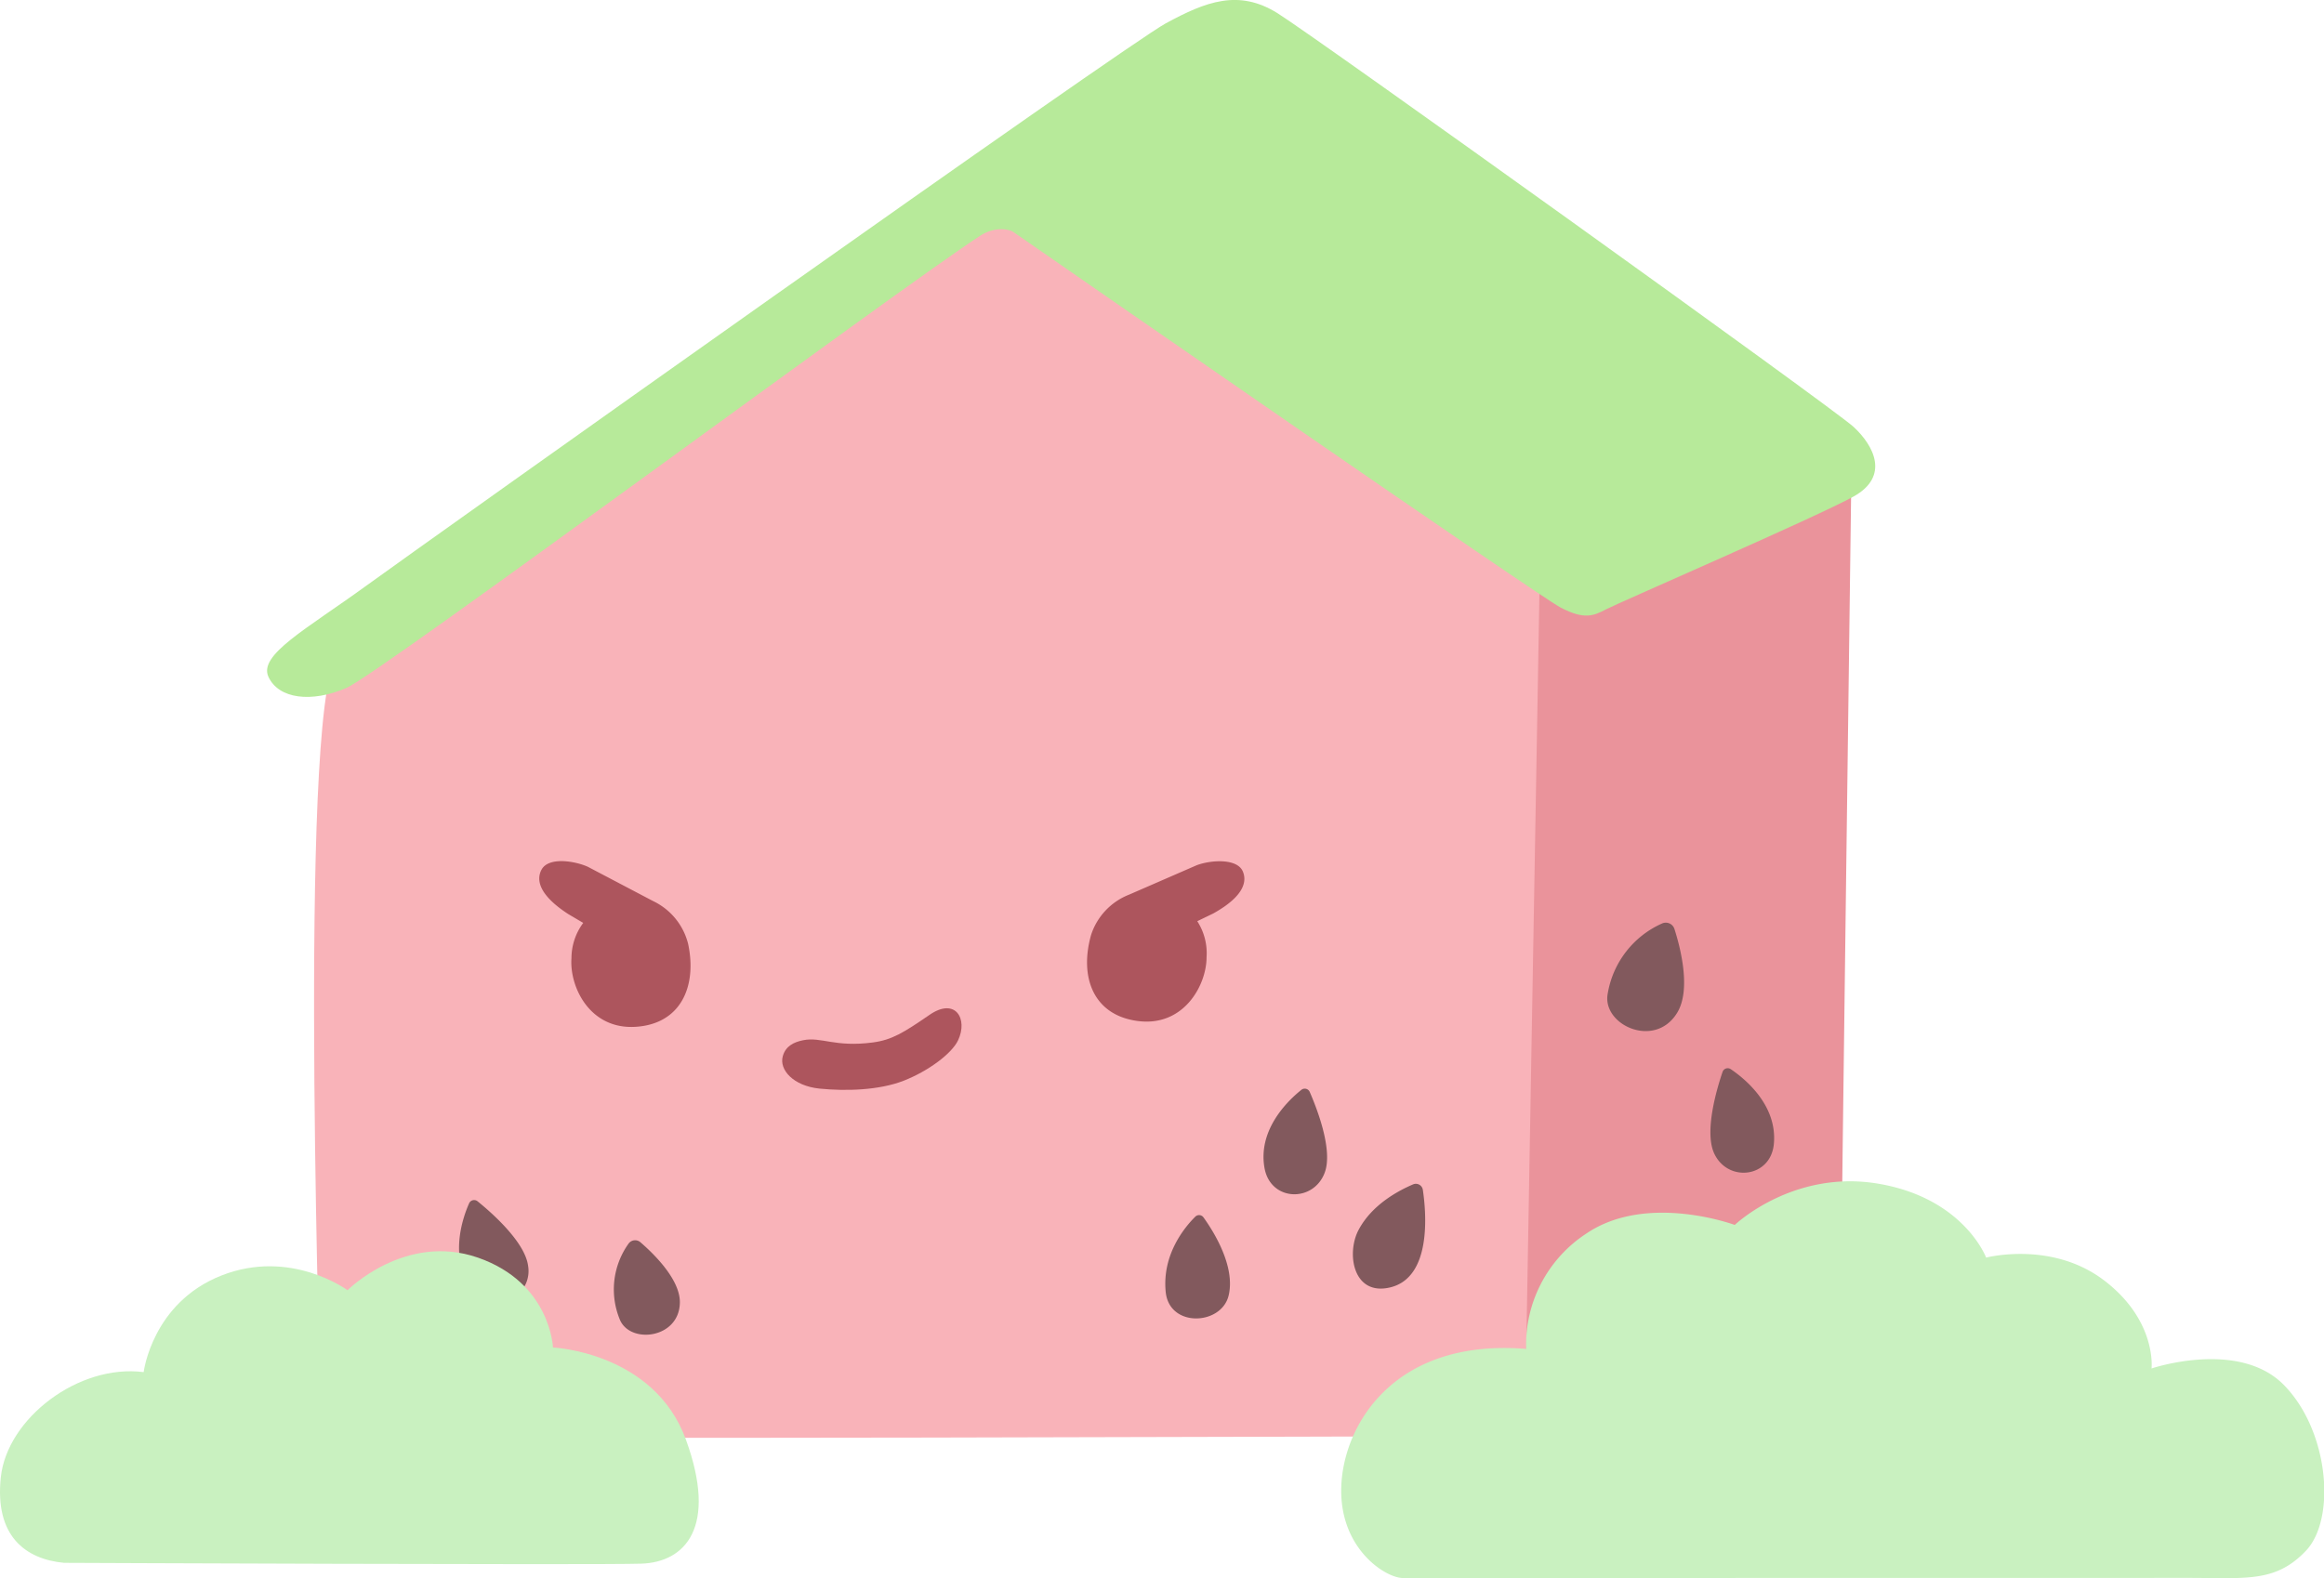 <svg xmlns="http://www.w3.org/2000/svg" viewBox="0 0 394.68 268.12"><defs><style>.cls-1{fill:#f9b3b9;}.cls-2{fill:#ea939b;}.cls-3{fill:#b7ea9a;}.cls-4{fill:#ad555d;}.cls-5{fill:#82595d;}.cls-6{fill:#c9f1c0;}</style></defs><g id="Layer_1" data-name="Layer 1"><path class="cls-1" d="M856,556.49s.24,137.63.13,142.69c-.1,4.41-3.17,8.29-9.25,8.29s-188.73.67-193.68,0-7-3.65-7-8.58-3.72-120.78,3.38-124.16,110.81-77.34,110.81-77.34Z" transform="translate(-591.89 -463.51)"/><path class="cls-2" d="M906.34,541.27s-1.8,137.62-1.8,141.66-53.7,23.88-53.7,23.88l2.65-151.88Z" transform="translate(-591.89 -463.51)"/><path class="cls-3" d="M764,502.93c-.89-.61-3.29-.88-5.57.58C745.24,512,656.32,578,650.73,580.37c-6,2.59-11.53,1.85-13.25-1.88s6.31-8,16.63-15.49S783,471.21,789.86,467.48s12.4-5.85,19-1.72,94.37,67.09,97.81,70.26,6.2,8.4,0,11.84-39.81,18-42,19.15-3.72,1.79-7.71-.27C853.26,564.83,775.74,511.07,764,502.93Z" transform="translate(-591.89 -463.51)"/><path class="cls-4" d="M702.82,616.59l-11.11-5.84c-2.26-1-6.66-1.7-7.85.49-.76,1.41-.92,4,4.52,7.54l2.56,1.51a10.09,10.09,0,0,0-2,6c-.35,4.81,3.07,12.16,10.93,11.65,7.59-.49,10.42-6.79,8.89-14.06A11,11,0,0,0,702.82,616.59Z" transform="translate(-591.89 -463.51)"/><path class="cls-4" d="M783.64,615.49l11.49-5c2.33-.87,6.77-1.22,7.8,1,.66,1.46.63,4.07-5,7.2L795.22,620a10,10,0,0,1,1.58,6.1c0,4.83-3.93,11.91-11.73,10.85-7.54-1-9.91-7.52-7.87-14.66A11,11,0,0,1,783.64,615.49Z" transform="translate(-591.89 -463.51)"/><path class="cls-4" d="M724.83,642.93c-.65,2.31,1.79,5.06,6.25,5.51s10.11.29,14.28-1.34,8.18-4.61,9.24-6.87c1.71-3.62-.43-7.36-4.85-4.32s-6.39,4.26-9.63,4.69c-6.47.85-8.74-1-11.83-.38C726.69,640.54,725.31,641.22,724.83,642.93Z" transform="translate(-591.89 -463.51)"/><path class="cls-5" d="M812.9,648.65a.92.92,0,0,1,1.42.36c1.17,2.68,4,9.84,2.54,13.71-1.91,5.12-9.21,4.9-10.22-.79C805.46,655.37,810.69,650.41,812.9,648.65Z" transform="translate(-591.89 -463.51)"/><path class="cls-5" d="M885.81,645.13a.92.92,0,0,0-1.38.47c-.95,2.78-3.16,10.14-1.41,13.88,2.32,4.94,9.58,4.12,10.12-1.63C893.77,651.22,888.16,646.71,885.81,645.13Z" transform="translate(-591.89 -463.51)"/><path class="cls-5" d="M671.56,667.92a.93.93,0,0,1,1.43-.34c2.28,1.84,8.08,6.89,8.59,11a5.27,5.27,0,0,1-9.43,4C668.08,677.31,670.42,670.5,671.56,667.92Z" transform="translate(-591.89 -463.51)"/><path class="cls-5" d="M698.64,674.77a1.37,1.37,0,0,1,2-.24c2.15,1.85,6.77,6.29,6.71,10.25-.08,6.21-8.64,7.13-10.25,2.76A13.37,13.37,0,0,1,698.64,674.77Z" transform="translate(-591.89 -463.51)"/><path class="cls-5" d="M874.15,620.39a1.54,1.54,0,0,1,2.11.94c1,3.13,2.88,10.32.44,14.26-3.81,6.18-12.81,2-11.77-3.31A15.9,15.9,0,0,1,874.15,620.39Z" transform="translate(-591.89 -463.51)"/><path class="cls-5" d="M794.89,670.19a.91.91,0,0,1,1.38.12c1.56,2.16,5.5,8.25,4.27,13.3s-10.07,5.48-10.68-.62C789.21,676.55,793.18,671.88,794.89,670.19Z" transform="translate(-591.89 -463.51)"/><path class="cls-5" d="M833.53,665.64a1.2,1.2,0,0,0-1.64-.94c-2.32,1-6.95,3.33-9.3,7.79-2.08,4-.89,11.19,5.35,9.73C835.05,680.56,834.12,669.62,833.53,665.64Z" transform="translate(-591.89 -463.51)"/><path class="cls-6" d="M602.77,729c-6.57-.62-11.81-4.56-10.74-14.55s13.2-19.27,24.26-17.85c0,0,1.43-11.77,13.21-16.41s21.41,2.5,21.41,2.5,9.78-9.83,22.14-5.54,12.75,15.27,12.75,15.27,17.16.76,22.58,15.65-.12,20.82-7.57,21.07S602.77,729,602.77,729Z" transform="translate(-591.89 -463.51)"/><path class="cls-6" d="M830.15,731.58c-2.93,0-10.89-5-10.47-15.63s9.21-25.11,31.39-23.29A22.58,22.58,0,0,1,861.39,673c10.29-6.9,25.11-1.4,25.11-1.4s9.91-9.48,24.42-7,18.27,12.55,18.27,12.55,11.16-2.93,20.09,3.91,8,14.92,8,14.92,14.78-5,22.46,2.79,8.92,22.74,3.76,28.18-10.18,4.61-19.94,4.61Z" transform="translate(-591.89 -463.51)"/></g></svg>